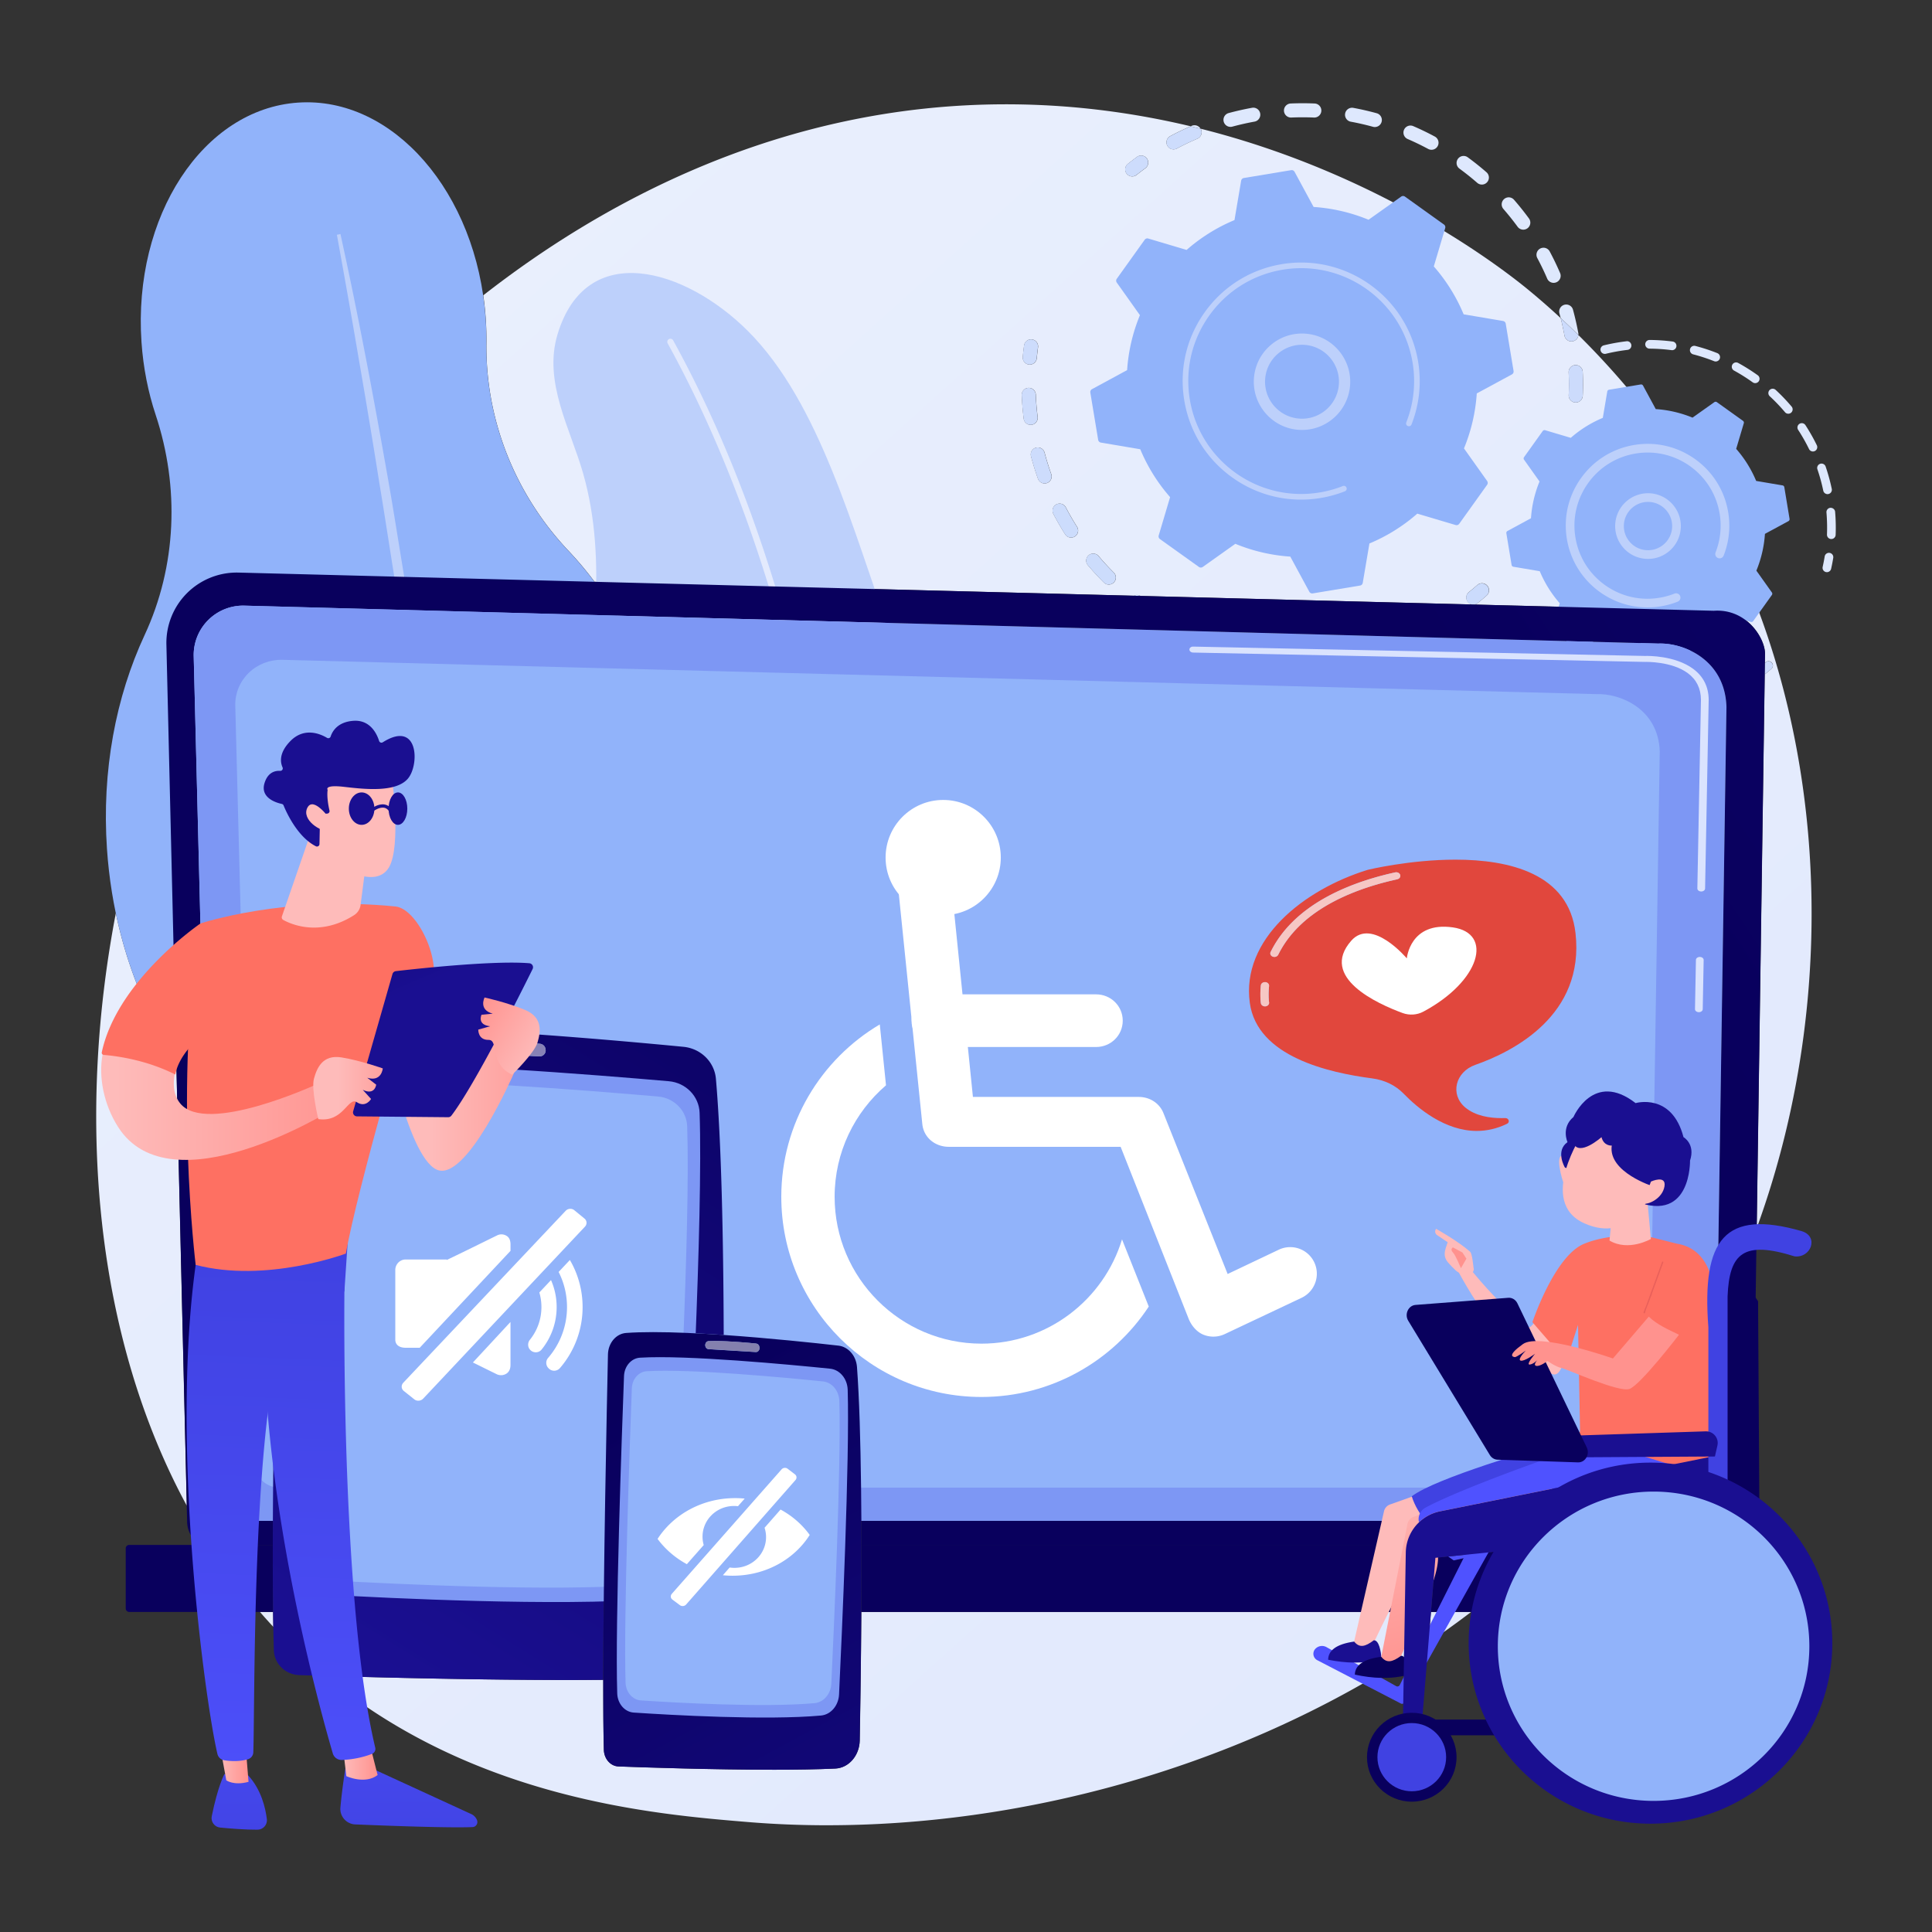 <svg viewBox="0 0 700 700" xmlns:xlink="http://www.w3.org/1999/xlink" xmlns="http://www.w3.org/2000/svg">
   <rect x="0" y="0" width="700" height="700" fill="#333333" stroke="none"/>
   <defs>
      <linearGradient id="prefix__c" x2="1" gradientTransform="rotate(-132.814 882.273 42.293) scale(1344.951)"
         gradientUnits="userSpaceOnUse">
         <stop stop-color="#dae3fe" offset="0" />
         <stop stop-color="#e9effd" offset="1" />
      </linearGradient>
      <linearGradient id="prefix__d" x2="1" gradientTransform="rotate(90.432 469.244 66.306) scale(1027.815)"
         gradientUnits="userSpaceOnUse">
         <stop stop-color="#dae3fe" offset="0" />
         <stop stop-color="#e9effd" offset="1" />
      </linearGradient>
      <linearGradient id="prefix__a" x2="1" gradientTransform="matrix(-20432 22054 22054 20432 33897 1097.4)"
         gradientUnits="userSpaceOnUse">
         <stop stop-color="#c4d5fd" offset="0" />
         <stop stop-color="#ceddfc" offset="1" />
      </linearGradient>
      <linearGradient id="prefix__m" x2="1" gradientTransform="rotate(-33.502 573.107 -706.49) scale(1245.599)"
         gradientUnits="userSpaceOnUse">
         <stop stop-color="#09005d" offset="0" />
         <stop stop-color="#1a0f91" offset="1" />
      </linearGradient>
      <linearGradient id="prefix__n" x2="1" gradientTransform="translate(1205.385 .085) scale(5.876)"
         gradientUnits="userSpaceOnUse">
         <stop stop-color="#dae3fe" offset="0" />
         <stop stop-color="#e9effd" offset="1" />
      </linearGradient>
      <linearGradient id="prefix__o" x2="1" gradientTransform="translate(865.363 -148.314) scale(352.62)"
         gradientUnits="userSpaceOnUse">
         <stop stop-color="#dae3fe" offset="0" />
         <stop stop-color="#e9effd" offset="1" />
      </linearGradient>
      <linearGradient id="prefix__p" x2="1" gradientTransform="rotate(-103.325 467.538 -42.263) scale(708.242)"
         gradientUnits="userSpaceOnUse">
         <stop stop-color="#09005d" offset="0" />
         <stop stop-color="#1a0f91" offset="1" />
      </linearGradient>
      <linearGradient id="prefix__q" x2="1" gradientTransform="rotate(122.006 58.312 240.962) scale(323.724)"
         gradientUnits="userSpaceOnUse">
         <stop stop-color="#09005d" offset="0" />
         <stop stop-color="#1a0f91" offset="1" />
      </linearGradient>
      <linearGradient id="prefix__r" x2="1" gradientTransform="rotate(122.006 54.59 242.464) scale(319.788)"
         gradientUnits="userSpaceOnUse">
         <stop stop-color="#8480ae" offset="0" />
         <stop stop-color="#8d87c8" offset="1" />
      </linearGradient>
      <linearGradient id="prefix__s" x2="1" gradientTransform="rotate(61.406 -299.035 456.18) scale(311.301)"
         gradientUnits="userSpaceOnUse">
         <stop stop-color="#09005d" offset="0" />
         <stop stop-color="#1a0f91" offset="1" />
      </linearGradient>
      <linearGradient id="prefix__t" x2="1" gradientTransform="rotate(61.406 -311.752 451.98) scale(300.919)"
         gradientUnits="userSpaceOnUse">
         <stop stop-color="#8480ae" offset="0" />
         <stop stop-color="#8d87c8" offset="1" />
      </linearGradient>
      <linearGradient id="prefix__u" x2="1"
         gradientTransform="scale(100.816 -100.816) rotate(-50.373 2.548 -11.101)" gradientUnits="userSpaceOnUse">
         <stop stop-color="#febbba" offset="0" />
         <stop stop-color="#ff928e" offset="1" />
      </linearGradient>
      <linearGradient id="prefix__v" x2="1" gradientTransform="scale(95.467 -95.467) rotate(-50.372 2.025 -11.25)"
         gradientUnits="userSpaceOnUse">
         <stop stop-color="#febbba" offset="0" />
         <stop stop-color="#ff928e" offset="1" />
      </linearGradient>
      <linearGradient id="prefix__w" x2="1" gradientTransform="translate(901.29 258.3) scale(8.826)"
         gradientUnits="userSpaceOnUse">
         <stop stop-color="#ff928e" offset="0" />
         <stop stop-color="#fe7062" offset="1" />
      </linearGradient>
      <linearGradient id="prefix__x" x2="1"
         gradientTransform="scale(165.285 -165.285) rotate(-63.435 14.708 13.477)" gradientUnits="userSpaceOnUse">
         <stop stop-color="#ff928e" offset="0" />
         <stop stop-color="#fe7062" offset="1" />
      </linearGradient>
      <linearGradient id="prefix__y" x2="1"
         gradientTransform="scale(160.801 -160.801) rotate(-63.435 21.816 24.816)" gradientUnits="userSpaceOnUse">
         <stop stop-color="#e1473d" offset="0" />
         <stop stop-color="#e9605a" offset="1" />
      </linearGradient>
      <linearGradient id="prefix__z" x2="1" gradientTransform="scale(97.225 -97.225) rotate(62.966 6.896 7.546)"
         gradientUnits="userSpaceOnUse">
         <stop stop-color="#febbba" offset="0" />
         <stop stop-color="#ff928e" offset="1" />
      </linearGradient>
      <linearGradient id="prefix__A" x2="1" gradientTransform="scale(-95.501 95.501) rotate(-75.067 -4.398 8.981)"
         gradientUnits="userSpaceOnUse">
         <stop stop-color="#febbba" offset="0" />
         <stop stop-color="#ff928e" offset="1" />
      </linearGradient>
      <linearGradient id="prefix__B" x2="1" gradientTransform="scale(376.448 -376.448) rotate(-72.75 2.257 -.966)"
         gradientUnits="userSpaceOnUse">
         <stop stop-color="#09005d" offset="0" />
         <stop stop-color="#1a0f91" offset="1" />
      </linearGradient>
      <linearGradient id="prefix__C" x2="1" gradientTransform="scale(81.487 -81.487) rotate(62.967 8.54 10.067)"
         gradientUnits="userSpaceOnUse">
         <stop stop-color="#febbba" offset="0" />
         <stop stop-color="#ff928e" offset="1" />
      </linearGradient>
      <linearGradient id="prefix__D" x2="1" gradientTransform="scale(373.11 -373.11) rotate(-66.962 2.182 -1.102)"
         gradientUnits="userSpaceOnUse">
         <stop stop-color="#09005d" offset="0" />
         <stop stop-color="#1a0f91" offset="1" />
      </linearGradient>
      <linearGradient id="prefix__E" x2="1" gradientTransform="scale(80.113 -80.113) rotate(62.966 8.986 10.42)"
         gradientUnits="userSpaceOnUse">
         <stop stop-color="#febbba" offset="0" />
         <stop stop-color="#ff928e" offset="1" />
      </linearGradient>
      <linearGradient id="prefix__F" x2="1" gradientTransform="rotate(-60.502 884.78 -447.962) scale(351.146)"
         gradientUnits="userSpaceOnUse">
         <stop stop-color="#4f52ff" offset="0" />
         <stop stop-color="#4042e2" offset="1" />
      </linearGradient>
      <linearGradient id="prefix__G" x2="1" gradientTransform="scale(41.965 -41.965) rotate(-48.542 .887 -28.239)"
         gradientUnits="userSpaceOnUse">
         <stop stop-color="#febbba" offset="0" />
         <stop stop-color="#ff928e" offset="1" />
      </linearGradient>
      <linearGradient id="prefix__H" x2="1" gradientTransform="rotate(76.293 106.481 721.247) scale(46.598)"
         gradientUnits="userSpaceOnUse">
         <stop stop-color="#09005d" offset="0" />
         <stop stop-color="#1a0f91" offset="1" />
      </linearGradient>
      <linearGradient id="prefix__I" x2="1" gradientTransform="scale(201.013 -201.013) rotate(-84.391 2.33 -2.796)"
         gradientUnits="userSpaceOnUse">
         <stop stop-color="#4f52ff" offset="0" />
         <stop stop-color="#4042e2" offset="1" />
      </linearGradient>
      <linearGradient id="prefix__J" x2="1" gradientTransform="rotate(-66.37 951.63 -676.657) scale(215.496)"
         gradientUnits="userSpaceOnUse">
         <stop stop-color="#09005d" offset="0" />
         <stop stop-color="#1a0f91" offset="1" />
      </linearGradient>
      <linearGradient id="prefix__K" x2="1" gradientTransform="scale(79.531 -79.531) rotate(-72.474 2.725 -10.638)"
         gradientUnits="userSpaceOnUse">
         <stop stop-color="#febbba" offset="0" />
         <stop stop-color="#ff928e" offset="1" />
      </linearGradient>
      <linearGradient id="prefix__L" x2="1" gradientTransform="rotate(-55.162 889.934 -563.952) scale(85.531)"
         gradientUnits="userSpaceOnUse">
         <stop stop-color="#09005d" offset="0" />
         <stop stop-color="#1a0f91" offset="1" />
      </linearGradient>
      <linearGradient id="prefix__M" x2="1" gradientTransform="rotate(44.427 112.05 1511.99) scale(262.888)"
         gradientUnits="userSpaceOnUse">
         <stop stop-color="#4f52ff" offset="0" />
         <stop stop-color="#4042e2" offset="1" />
      </linearGradient>
      <linearGradient id="prefix__N" x2="1" gradientTransform="rotate(128.529 626.697 382.098) scale(92.928)"
         gradientUnits="userSpaceOnUse">
         <stop stop-color="#09005d" offset="0" />
         <stop stop-color="#1a0f91" offset="1" />
      </linearGradient>
      <linearGradient id="prefix__O" x2="1" gradientTransform="scale(76.555 -76.555) rotate(-67.186 1.051 -12.083)"
         gradientUnits="userSpaceOnUse">
         <stop stop-color="#09005d" offset="0" />
         <stop stop-color="#1a0f91" offset="1" />
      </linearGradient>
      <linearGradient id="prefix__P" x2="1" gradientTransform="rotate(-86.424 778.003 -137.064) scale(111.304)"
         gradientUnits="userSpaceOnUse">
         <stop stop-color="#09005d" offset="0" />
         <stop stop-color="#1a0f91" offset="1" />
      </linearGradient>
      <linearGradient id="prefix__Q" x2="1" gradientTransform="rotate(118.655 289.566 522.363) scale(80.29)"
         gradientUnits="userSpaceOnUse">
         <stop stop-color="#4f52ff" offset="0" />
         <stop stop-color="#4042e2" offset="1" />
      </linearGradient>
      <linearGradient id="prefix__R" x2="1" gradientTransform="rotate(108.798 670.758 505.683) scale(456.564)"
         gradientUnits="userSpaceOnUse">
         <stop stop-color="#4f52ff" offset="0" />
         <stop stop-color="#4042e2" offset="1" />
      </linearGradient>
      <linearGradient id="prefix__S" x2="1" gradientTransform="rotate(142.374 894.365 226.942) scale(345.152)"
         gradientUnits="userSpaceOnUse">
         <stop stop-color="#09005d" offset="0" />
         <stop stop-color="#1a0f91" offset="1" />
      </linearGradient>
      <linearGradient id="prefix__T" x2="1" gradientTransform="rotate(-139.284 776.857 3.107) scale(310.117)"
         gradientUnits="userSpaceOnUse">
         <stop stop-color="#09005d" offset="0" />
         <stop stop-color="#1a0f91" offset="1" />
      </linearGradient>
      <linearGradient id="prefix__U" x2="1" gradientTransform="rotate(-63.118 795.777 -583.414) scale(248.612)"
         gradientUnits="userSpaceOnUse">
         <stop stop-color="#09005d" offset="0" />
         <stop stop-color="#1a0f91" offset="1" />
      </linearGradient>
      <linearGradient id="prefix__V" x2="1" gradientTransform="scale(-488.272 488.272) rotate(-11.71 1.473 12.617)"
         gradientUnits="userSpaceOnUse">
         <stop stop-color="#febbba" offset="0" />
         <stop stop-color="#ff928e" offset="1" />
      </linearGradient>
      <linearGradient id="prefix__W" x2="1" gradientTransform="rotate(-47.396 758.957 -547.557) scale(519.133)"
         gradientUnits="userSpaceOnUse">
         <stop stop-color="#e1473d" offset="0" />
         <stop stop-color="#e9605a" offset="1" />
      </linearGradient>
      <linearGradient id="prefix__b" x2="1" gradientTransform="matrix(8989.8 9774.9 9774.9 -8989.8 18266 9857.6)"
         gradientUnits="userSpaceOnUse">
         <stop stop-color="#f6c7c4" offset="0" />
         <stop stop-color="#f8cfcd" offset="1" />
      </linearGradient>
      <linearGradient id="prefix__Z" x2="1" gradientTransform="matrix(50.808 0 0 -50.808 156.17 367.39)"
         gradientUnits="userSpaceOnUse">
         <stop stop-color="#febbba" offset="0" />
         <stop stop-color="#ff928e" offset="1" />
      </linearGradient>
      <linearGradient id="prefix__aa" x2="1" gradientTransform="rotate(89.479 -212.32 357.731) scale(110.411)"
         gradientUnits="userSpaceOnUse">
         <stop stop-color="#4f52ff" offset="0" />
         <stop stop-color="#4042e2" offset="1" />
      </linearGradient>
      <linearGradient id="prefix__ab" x2="1" gradientTransform="translate(124.314 638.47) scale(12.503)"
         gradientUnits="userSpaceOnUse">
         <stop stop-color="#febbba" offset="0" />
         <stop stop-color="#ff928e" offset="1" />
      </linearGradient>
      <linearGradient id="prefix__ac" x2="1" gradientTransform="rotate(-87.866 411.135 285.831) scale(229.122)"
         gradientUnits="userSpaceOnUse">
         <stop stop-color="#4f52ff" offset="0" />
         <stop stop-color="#4042e2" offset="1" />
      </linearGradient>
      <linearGradient id="prefix__ad" x2="1" gradientTransform="rotate(89.479 -243.346 327.037) scale(110.411)"
         gradientUnits="userSpaceOnUse">
         <stop stop-color="#4f52ff" offset="0" />
         <stop stop-color="#4042e2" offset="1" />
      </linearGradient>
      <linearGradient id="prefix__ae" x2="1" gradientTransform="translate(79.255 637.83) scale(10.795)"
         gradientUnits="userSpaceOnUse">
         <stop stop-color="#febbba" offset="0" />
         <stop stop-color="#ff928e" offset="1" />
      </linearGradient>
      <linearGradient id="prefix__af" x2="1" gradientTransform="rotate(-87.866 400.18 296.398) scale(229.122)"
         gradientUnits="userSpaceOnUse">
         <stop stop-color="#4f52ff" offset="0" />
         <stop stop-color="#4042e2" offset="1" />
      </linearGradient>
      <linearGradient id="prefix__ag" x2="1"
         gradientTransform="scale(105.7 -105.7) rotate(-63.435 16.19 26.404)" gradientUnits="userSpaceOnUse">
         <stop stop-color="#ff928e" offset="0" />
         <stop stop-color="#fe7062" offset="1" />
      </linearGradient>
      <linearGradient id="prefix__ah" x2="1" gradientTransform="translate(42.136 381.62) scale(87.439)"
         gradientUnits="userSpaceOnUse">
         <stop stop-color="#febbba" offset="0" />
         <stop stop-color="#ff928e" offset="1" />
      </linearGradient>
      <linearGradient id="prefix__ai" x2="1" gradientTransform="scale(77.781 -77.781) rotate(-66.914 -1.49 -3.354)"
         gradientUnits="userSpaceOnUse">
         <stop stop-color="#09005d" offset="0" />
         <stop stop-color="#1a0f91" offset="1" />
      </linearGradient>
      <linearGradient id="prefix__aj" x2="1" gradientTransform="translate(122.592 375.43) scale(26.459)"
         gradientUnits="userSpaceOnUse">
         <stop stop-color="#febbba" offset="0" />
         <stop stop-color="#ff928e" offset="1" />
      </linearGradient>
      <linearGradient id="prefix__ak" x2="1" gradientTransform="scale(-27.944 27.944) rotate(-32.087 17.101 19.84)"
         gradientUnits="userSpaceOnUse">
         <stop stop-color="#febbba" offset="0" />
         <stop stop-color="#ff928e" offset="1" />
      </linearGradient>
      <linearGradient id="prefix__al" x2="1" gradientTransform="translate(148.01 196.387) scale(40.69)"
         gradientUnits="userSpaceOnUse">
         <stop stop-color="#febbba" offset="0" />
         <stop stop-color="#ff928e" offset="1" />
      </linearGradient>
      <linearGradient id="prefix__am" x2="1" gradientTransform="rotate(-128.49 141.101 27.811) scale(54.795)"
         gradientUnits="userSpaceOnUse">
         <stop stop-color="#febbba" offset="0" />
         <stop stop-color="#ff928e" offset="1" />
      </linearGradient>
      <linearGradient id="prefix__an" x2="1" gradientTransform="rotate(58.432 41.115 175.43) scale(80.054)"
         gradientUnits="userSpaceOnUse">
         <stop stop-color="#09005d" offset="0" />
         <stop stop-color="#1a0f91" offset="1" />
      </linearGradient>
      <linearGradient id="prefix__ao" x2="1" gradientTransform="rotate(-128.492 135.266 42.61) scale(48.184)"
         gradientUnits="userSpaceOnUse">
         <stop stop-color="#febbba" offset="0" />
         <stop stop-color="#ff928e" offset="1" />
      </linearGradient>
      <linearGradient id="prefix__ap" x2="1"
         gradientTransform="scale(103.995 -103.995) rotate(-63.435 15.78 26.543)" gradientUnits="userSpaceOnUse">
         <stop stop-color="#ff928e" offset="0" />
         <stop stop-color="#fe7062" offset="1" />
      </linearGradient>
      <linearGradient id="prefix__aq" x2="1" gradientTransform="rotate(142.579 76.22 108.313) scale(7.283)"
         gradientUnits="userSpaceOnUse">
         <stop stop-color="#09005d" offset="0" />
         <stop stop-color="#1a0f91" offset="1" />
      </linearGradient>
      <linearGradient id="prefix__ar" x2="1" gradientTransform="rotate(142.58 94.835 97.171) scale(95.849)"
         gradientUnits="userSpaceOnUse">
         <stop stop-color="#09005d" offset="0" />
         <stop stop-color="#1a0f91" offset="1" />
      </linearGradient>
      <linearGradient id="prefix__as" x2="1" gradientTransform="rotate(142.579 100.504 101.099) scale(83.615)"
         gradientUnits="userSpaceOnUse">
         <stop stop-color="#09005d" offset="0" />
         <stop stop-color="#1a0f91" offset="1" />
      </linearGradient>
      <linearGradient id="prefix__e" x2="1" gradientTransform="rotate(-132.814 790.267 86.261) scale(1179.582)"
         gradientUnits="userSpaceOnUse" xlink:href="#prefix__a" />
      <linearGradient id="prefix__f" x2="1" gradientTransform="rotate(-132.813 802.75 79.802) scale(1202.087)"
         gradientUnits="userSpaceOnUse" xlink:href="#prefix__a" />
      <linearGradient id="prefix__g" x2="1" gradientTransform="rotate(-132.814 873.792 46.478) scale(1330.251)"
         gradientUnits="userSpaceOnUse" xlink:href="#prefix__a" />
      <linearGradient id="prefix__h" x2="1" gradientTransform="rotate(-132.814 862.672 51.52) scale(1310.707)"
         gradientUnits="userSpaceOnUse" xlink:href="#prefix__a" />
      <linearGradient id="prefix__i" x2="1" gradientTransform="rotate(-132.814 794.675 83.768) scale(1187.874)"
         gradientUnits="userSpaceOnUse" xlink:href="#prefix__a" />
      <linearGradient id="prefix__j" x2="1" gradientTransform="rotate(-132.813 776.839 92.146) scale(1155.446)"
         gradientUnits="userSpaceOnUse" xlink:href="#prefix__a" />
      <linearGradient id="prefix__k" x2="1" gradientTransform="rotate(-132.814 755.146 102.582) scale(1116.745)"
         gradientUnits="userSpaceOnUse" xlink:href="#prefix__a" />
      <linearGradient id="prefix__l" x2="1" gradientTransform="rotate(-132.814 860.588 52.408) scale(1306.462)"
         gradientUnits="userSpaceOnUse" xlink:href="#prefix__a" />
      <linearGradient id="prefix__X" x2="1" gradientTransform="rotate(-47.396 766.991 -446.614) scale(467.144)"
         gradientUnits="userSpaceOnUse" xlink:href="#prefix__b" />
      <linearGradient id="prefix__Y" x2="1" gradientTransform="rotate(-47.396 772.88 -371.445) scale(428.425)"
         gradientUnits="userSpaceOnUse" xlink:href="#prefix__b" />
   </defs>
   <path
      d="M299.758 661.327c-9.766 0-19.388-.392-28.828-1.175-33.491-2.772-98.909-8.187-153.074-52.954 20.91.612 56.458 1.489 88.448 1.489 4.163 0 8.266-.016 12.27-.047-.016 10.163.046 18.969.223 25.36.092 3.272 2.402 5.898 5.286 6.006 10.298.381 34.557 1.189 56.027 1.189 8.253 0 16.095-.12 22.572-.43 4.86-.23 8.722-4.695 8.823-10.211.186-10.133.455-27.278.578-46.508h196.889l-.287 16.964c-63.929 40.66-139.832 60.313-208.931 60.313m217.795-66.148l.908-11.131h14.553a343.132 343.132 0 01-15.461 11.131M99.03 589.44a201.26 201.26 0 01-4.842-5.395h4.761c.023 1.863.05 3.67.081 5.395m-31.343-43.887C34.76 484.836 27.455 406.62 41.964 330.87c4.173 19.943 11.787 38.067 21.909 53.326l3.815 161.35m568.817-100.634l2.904-200.588a66.495 66.495 0 002.41-2.005 1.571 1.571 0 00.148-2.219 1.574 1.574 0 00-1.185-.537 1.57 1.57 0 00-1.034.385l-.281.242.049-3.315c0-5.36-6.084-15.636-17.277-15.636a17.4 17.4 0 00-1.266.045l-87.074-2.254c.03 0 .067-.005.098-.005a2.538 2.538 0 001.431-.555 98.644 98.644 0 003.204-2.68 2.544 2.544 0 00.241-3.592 2.534 2.534 0 00-1.919-.873 2.537 2.537 0 00-1.673.627 85.52 85.52 0 01-3.042 2.545 2.545 2.545 0 00-.39 3.58 2.52 2.52 0 001.79.943l-120.434-3.114a2.534 2.534 0 00-1.244-.326c-.393 0-.778.09-1.132.264l-195.408-5.055a126.608 126.608 0 00-9.417-11.202c-19.25-20.337-30.12-47.305-29.765-75.277a109.824 109.824 0 00-.25-8.93 110.239 110.239 0 00-.892-8.374c42.53-33.249 107.416-69.216 189.404-69.216.945 0 1.887.005 2.835.014 22.98.232 44.454 3.27 64.062 7.945a101.524 101.524 0 00-7.404 3.57 2.543 2.543 0 00-1.047 3.444 2.54 2.54 0 002.246 1.347c.053 0 .107 0 .16-.005a2.505 2.505 0 001.039-.295 97.676 97.676 0 017.435-3.561 2.546 2.546 0 001.342-3.342 3.838 3.838 0 00-.13-.268c67.471 16.977 112.11 52.932 118.94 58.56a262.775 262.775 0 0111.48 10.052 96.301 96.301 0 011.387 6.357 2.555 2.555 0 002.505 2.09c.054 0 .107-.004.161-.01.098-.003.197-.017.3-.035a2.548 2.548 0 002.076-2.255 292.173 292.173 0 0140.567 50.15c49.644 77.634 56.538 184.307 24.055 273.366m-240.4-244.336a2.517 2.517 0 00-1.643.609 2.542 2.542 0 00-.3 3.587 103.75 103.75 0 005.79 6.282 2.537 2.537 0 001.798.742c.054 0 .107 0 .165-.005a2.551 2.551 0 001.638-.742 2.545 2.545 0 00-.005-3.602 97.591 97.591 0 01-5.498-5.968 2.553 2.553 0 00-1.946-.903m-12.191-18.11a2.55 2.55 0 00-2.255 3.727 102.307 102.307 0 004.277 7.4 2.54 2.54 0 002.152 1.18c.054 0 .107-.005.161-.009a2.503 2.503 0 001.203-.389 2.547 2.547 0 00.783-3.512 97.357 97.357 0 01-4.062-7.028 2.536 2.536 0 00-2.259-1.369m-7.898-20.355a2.55 2.55 0 00-2.46 3.203 101.615 101.615 0 002.536 8.152 2.547 2.547 0 002.4 1.69c.051 0 .105 0 .159-.004a2.582 2.582 0 00.697-.143 2.547 2.547 0 001.539-3.257 96.206 96.206 0 01-2.409-7.749 2.555 2.555 0 00-2.462-1.892m-3.263-21.576h-.11c-1.424.031-2.496 1.248-2.438 2.648.032.752.072 1.503.12 2.255a102.402 102.402 0 00.589 6.259 2.547 2.547 0 002.523 2.232c.054 0 .107-.004.161-.01.052 0 .106-.008.157-.013a2.545 2.545 0 002.211-2.84 98.322 98.322 0 01-.56-5.95 110.927 110.927 0 01-.112-2.143 2.543 2.543 0 00-2.541-2.438m198.15-8.268h-.117l-.049.005a2.544 2.544 0 00-2.38 2.653c.12 2.747.125 5.52.014 8.25a2.546 2.546 0 002.442 2.648c.031 0 .067.004.099.004.058 0 .111-.004.165-.009a2.543 2.543 0 002.38-2.433 100.356 100.356 0 00-.013-8.684 2.548 2.548 0 00-2.542-2.433m-197.325-9.306a2.538 2.538 0 00-2.516 2.197 100.82 100.82 0 00-.485 4.152 2.546 2.546 0 002.292 2.778c.08.009.161.009.24.009.056 0 .112 0 .166-.004a2.547 2.547 0 002.373-2.295 94.49 94.49 0 01.457-3.942 2.547 2.547 0 00-2.528-2.894m39.891-66.598c-.519 0-1.047.156-1.498.487a102.872 102.872 0 00-3.32 2.528 2.547 2.547 0 001.584 4.54c.054 0 .107 0 .16-.004a2.518 2.518 0 001.419-.546 102.945 102.945 0 013.158-2.402 2.552 2.552 0 00.56-3.561 2.556 2.556 0 00-2.063-1.042"
      fill="url(#prefix__c)" />
   <path
      d="M215.46 316.814c-7.996-28.894-1.349-63.959.26-95.717.85-16.794.199-33.274-4.432-49.537-4.602-16.163-14.483-33.06-9.309-50.34 10.421-34.802 46.427-23.846 69.004-1.29 26.198 26.172 38.072 72.65 51.065 107.982 7.834 21.295 18.37 42.839 23.793 64.849 8.985 36.46 3.696 63.154-11.926 82.627-14.985 18.677-40.43 25.226-62.59 16.147-20.017-8.201-42.974-28.116-55.868-74.72"
      fill="#bdd0fb" />
   <path
      d="M309.9 443.97h-.009a1.134 1.134 0 01-1.083-1.187c.023-.453 2.07-46.065-5.14-107.841-6.65-56.983-22.763-139.76-61.758-210.53a1.138 1.138 0 01.447-1.541c.55-.3 1.237-.103 1.54.446 39.178 71.105 55.353 154.211 62.03 211.404 7.228 61.955 5.17 107.715 5.147 108.17a1.132 1.132 0 01-1.173 1.078"
      fill="url(#prefix__d)" />
   <path
      d="M244.843 293.553c-2.588-37.88-17.333-71.193-38.867-93.94-19.25-20.34-30.12-47.31-29.765-75.28.038-2.943-.043-5.92-.25-8.926-3.112-45.562-33.55-80.585-67.985-78.232-34.434 2.353-59.823 41.19-56.712 86.753.637 9.316 2.417 18.188 5.14 26.39 8.693 26.179 7.632 54.747-4.005 79.772-10.4 22.362-15.577 49.142-13.636 77.545 2.894 42.358 20.987 79.004 46.775 101.56 9.754 8.53 17.926 18.785 23.974 30.235 10.05 19.027 27.782 31.172 47.116 29.852 20.855-1.427 37.735-18.125 44.193-40.867 3.656-12.867 9.798-24.852 17.688-35.667 18.622-25.535 28.954-60.898 26.334-99.196"
      fill="#91b3fa" />
   <path
      d="M123.35 84.795c6.557 29.804 12.15 59.792 17.43 89.84 1.324 7.512 2.526 15.046 3.753 22.571l1.838 11.292 1.744 11.309c1.133 7.542 2.371 15.071 3.419 22.626l3.145 22.664c1.904 15.138 3.937 30.26 5.558 45.436.823 7.584 1.792 15.15 2.46 22.752l2.108 22.792c2.503 30.414 4.243 60.905 4.439 91.425l-1.315.022-1.016-22.829-.242-5.705-.384-5.7-.786-11.398-.77-11.397c-.249-3.799-.639-7.589-.95-11.383-.676-7.587-1.292-15.176-2.017-22.758-3.097-30.31-6.595-60.57-10.717-90.76-2.177-15.08-4.224-30.176-6.506-45.24l-1.68-11.308-1.775-11.284c-1.179-7.53-2.357-15.055-3.612-22.571a2978.137 2978.137 0 00-7.483-45.097c-2.533-15.03-5.208-30.038-7.929-45.03l1.289-.264"
      fill="#bdd0fb" />
   <path
      d="M570.905 145.831h-.098a2.545 2.545 0 01-2.44-2.648 98.116 98.116 0 00-.017-8.252 2.543 2.543 0 012.382-2.652l.047-.004c.04 0 .079-.004.118-.004a2.55 2.55 0 012.542 2.437c.126 2.888.13 5.81.012 8.683a2.544 2.544 0 01-2.377 2.436c-.055.004-.11.004-.17.004"
      fill="url(#prefix__e)" />
   <path
      d="M571.88 121.384a270.813 270.813 0 00-6.425-6.147 79.502 79.502 0 00-.443-1.684 2.55 2.55 0 011.788-3.127 2.565 2.565 0 01.669-.088c1.124 0 2.147.741 2.457 1.877a104.994 104.994 0 011.926 8.46c.044.242.052.48.028.71"
      fill="#dee8fd" />
   <path
      d="M569.34 123.697a2.552 2.552 0 01-2.503-2.087 96.291 96.291 0 00-1.383-6.358 281.066 281.066 0 016.426 6.15 2.553 2.553 0 01-2.076 2.255 4.14 4.14 0 01-.3.036 2.23 2.23 0 01-.164.004"
      fill="url(#prefix__f)" />
   <path
      d="M562.915 102.482c-.991 0-1.93-.58-2.341-1.545a96.214 96.214 0 00-3.578-7.429 2.556 2.556 0 011.04-3.448 2.564 2.564 0 011.2-.302c.912 0 1.79.488 2.25 1.346a100.759 100.759 0 013.767 7.823 2.552 2.552 0 01-1.337 3.347 2.59 2.59 0 01-.841.2 2.062 2.062 0 01-.16.008m-10.992-19.271a2.544 2.544 0 01-2.059-1.045 97.703 97.703 0 00-5.149-6.446 2.54 2.54 0 01.248-3.59 2.531 2.531 0 011.67-.63 2.54 2.54 0 011.92.873 103.71 103.71 0 015.424 6.787 2.55 2.55 0 01-.553 3.56 2.57 2.57 0 01-1.342.486c-.053 0-.106.005-.16.005m-15.016-16.337a2.558 2.558 0 01-1.67-.624 97.703 97.703 0 00-6.446-5.149 2.542 2.542 0 01-.553-3.555 2.532 2.532 0 012.059-1.045c.522 0 1.049.16 1.5.492a102.634 102.634 0 016.783 5.414 2.54 2.54 0 01.248 3.59 2.535 2.535 0 01-1.758.873c-.053.004-.106.004-.163.004m-18.244-12.608c-.412 0-.824-.098-1.205-.302a96.254 96.254 0 00-7.424-3.59 2.546 2.546 0 01-1.328-3.347 2.546 2.546 0 012.337-1.54c.337 0 .682.07 1.01.212a99.938 99.938 0 017.814 3.78 2.543 2.543 0 011.04 3.445 2.543 2.543 0 01-2.085 1.337c-.053.005-.106.005-.16.005m-83.656-7.61a366.26 366.26 0 00-3.644-.89l.43-.187a2.592 2.592 0 011-.203 2.559 2.559 0 012.214 1.28"
      fill="#dee8fd" />
   <path
      d="M425.18 54.135a2.547 2.547 0 01-1.198-4.797 101.773 101.773 0 017.402-3.566 366.27 366.27 0 013.642.89c.044.088.093.176.133.27a2.548 2.548 0 01-1.345 3.34 95.57 95.57 0 00-7.438 3.562 2.523 2.523 0 01-1.036.296c-.053 0-.106.005-.16.005"
      fill="url(#prefix__g)" />
   <path
      d="M498.127 46.031c-.224 0-.457-.031-.68-.094a96.638 96.638 0 00-8.035-1.844 2.545 2.545 0 11.927-5.009 101.479 101.479 0 018.46 1.943 2.545 2.545 0 01-.515 4.995c-.054.005-.108.01-.157.01m-52.304-.063a2.547 2.547 0 01-.662-5.004 102.9 102.9 0 018.469-1.908 2.343 2.343 0 01.465-.044c1.205 0 2.274.868 2.494 2.095a2.546 2.546 0 01-2.05 2.958 98.18 98.18 0 00-8.049 1.818 2.529 2.529 0 01-.505.08c-.054.005-.108.005-.162.005m30.39-3.38h-.108a91.32 91.32 0 00-4.153-.09c-1.366 0-2.735.027-4.092.086-.036 0-.071.004-.107.004a2.55 2.55 0 01-2.547-2.44 2.552 2.552 0 012.386-2.65h.054a99.225 99.225 0 014.324-.094c1.454 0 2.909.032 4.355.095a2.547 2.547 0 01.054 5.085c-.054.004-.108.004-.166.004"
      fill="#dee8fd" />
   <path
      d="M410.212 63.915a2.54 2.54 0 01-1.997-.963 2.545 2.545 0 01.41-3.58 94.9 94.9 0 013.322-2.524 2.53 2.53 0 011.5-.492 2.545 2.545 0 011.5 4.604 107.562 107.562 0 00-3.157 2.401 2.562 2.562 0 01-1.417.55c-.057.004-.11.004-.161.004"
      fill="url(#prefix__h)" />
   <path
      d="M373.074 132.1a2.548 2.548 0 01-2.533-2.79 105.863 105.863 0 01.487-4.148 2.54 2.54 0 012.517-2.201 2.552 2.552 0 012.529 2.892 89.277 89.277 0 00-.459 3.943 2.547 2.547 0 01-2.375 2.296c-.051.004-.11.008-.166.008"
      fill="url(#prefix__i)" />
   <path
      d="M413.172 215.914l-2.375-.065a2.556 2.556 0 011.13-.265c.426 0 .857.108 1.245.33m-11.453-4.12a2.544 2.544 0 01-1.799-.741 105.087 105.087 0 01-5.788-6.28 2.55 2.55 0 01.296-3.59 2.553 2.553 0 011.645-.603 2.55 2.55 0 011.945.9 97.206 97.206 0 005.5 5.968c.995.991.999 2.605.008 3.601a2.546 2.546 0 01-1.641.742c-.058.004-.112.004-.166.004m-13.663-17.018a2.55 2.55 0 01-2.152-1.184 102.481 102.481 0 01-4.273-7.398 2.545 2.545 0 011.08-3.436 2.486 2.486 0 011.172-.292c.922 0 1.806.5 2.26 1.368a96.902 96.902 0 004.062 7.03 2.544 2.544 0 01-.784 3.512 2.546 2.546 0 01-1.203.392 2.18 2.18 0 01-.162.008m-9.596-19.616a2.549 2.549 0 01-2.398-1.691 101.504 101.504 0 01-2.537-8.156 2.547 2.547 0 011.807-3.113 2.563 2.563 0 01.653-.084c1.126 0 2.16.753 2.463 1.89a96.156 96.156 0 002.41 7.748 2.547 2.547 0 01-1.541 3.256c-.23.08-.465.127-.696.146-.053 0-.107.004-.161.004m-5.054-21.23a2.542 2.542 0 01-2.521-2.233 103.717 103.717 0 01-.592-6.253 150.513 150.513 0 01-.12-2.256c-.057-1.406 1.015-2.617 2.441-2.648.039-.004.073-.004.108-.004a2.544 2.544 0 012.54 2.44c.035.712.07 1.427.116 2.145a96.529 96.529 0 00.557 5.946 2.547 2.547 0 01-2.21 2.844c-.05.004-.104.011-.158.011a2.18 2.18 0 01-.161.008"
      fill="url(#prefix__j)" />
   <path
      d="M533.851 219.077l-.26-.007a2.545 2.545 0 01-1.4-4.524 97.666 97.666 0 003.042-2.545 2.54 2.54 0 011.672-.628c.713 0 1.419.297 1.92.873a2.543 2.543 0 01-.245 3.592 93.81 93.81 0 01-3.202 2.678 2.536 2.536 0 01-1.43.557c-.033 0-.067.004-.096.004"
      fill="url(#prefix__k)" />
   <path
      d="M538.813 175.654a1.197 1.197 0 000-1.385l-8.387-11.806a63.107 63.107 0 004.635-19.913l12.728-6.894c.446-.238.688-.74.606-1.238l-2.84-17.142a1.2 1.2 0 00-.977-.979l-14.273-2.414a63.064 63.064 0 00-10.811-17.351l4.129-13.88a1.181 1.181 0 00-.45-1.307l-14.127-10.11a1.183 1.183 0 00-1.38-.004l-11.81 8.388a63.198 63.198 0 00-19.913-4.636l-6.89-12.723a1.189 1.189 0 00-1.242-.61l-17.138 2.843a1.196 1.196 0 00-.982.974l-2.415 14.273a62.972 62.972 0 00-17.346 10.815l-13.884-4.129a1.186 1.186 0 00-1.306.446l-10.11 14.13c-.295.412-.299.97-.004 1.38l8.391 11.811a63.087 63.087 0 00-4.639 19.908l-12.724 6.894a1.195 1.195 0 00-.61 1.242l2.843 17.14a1.196 1.196 0 00.974.977l14.278 2.42a62.981 62.981 0 0010.81 17.345l-4.128 13.884a1.19 1.19 0 00.445 1.307l14.13 10.11a1.19 1.19 0 001.381 0l11.811-8.388a63.08 63.08 0 0019.908 4.636l6.894 12.728c.242.445.74.692 1.242.606l17.139-2.844a1.18 1.18 0 00.978-.974l2.42-14.273a63.123 63.123 0 0017.345-10.81l13.884 4.128a1.197 1.197 0 001.307-.45l10.11-14.126"
      fill="#91b3fa" />
   <path
      d="M463.092 128.092a13.295 13.295 0 00-4.692 9.11c-.615 7.357 4.879 13.842 12.236 14.453 7.357.614 13.842-4.875 14.453-12.236.61-7.357-4.879-13.842-12.236-14.453a13.326 13.326 0 00-9.76 3.126zm7.203 27.624c-9.595-.797-16.754-9.253-15.956-18.851a17.37 17.37 0 016.12-11.883 17.343 17.343 0 0112.731-4.073c9.598.797 16.753 9.253 15.96 18.851-.73 8.73-7.794 15.44-16.29 15.98-.84.055-1.697.047-2.565-.024"
      fill="#bdd0fb" />
   <path
      d="M474.092 180.937a45.137 45.137 0 004.386-.501c.46-.08.916-.162 1.376-.253a43.253 43.253 0 006.619-1.872c.029-.013.058-.021.087-.034.083-.033.165-.062.244-.095l.485-.186a1.011 1.011 0 00.642-1.011 1.016 1.016 0 00-.07-.31 1.016 1.016 0 00-1.322-.572 41.042 41.042 0 01-8.396 2.32c-14.299 2.377-28.126-3.012-37.154-13.073a40.625 40.625 0 01-9.888-20.587 41.154 41.154 0 01-.48-4.184c-.593-9.365 2.03-18.573 7.563-26.31 6.359-8.885 15.798-14.763 26.577-16.552 22.259-3.691 43.355 11.411 47.046 33.662a40.912 40.912 0 01.472 4.13 40.852 40.852 0 01-2.755 17.537 1.02 1.02 0 00-.07.44c.025.38.26.733.642.882a1.014 1.014 0 001.321-.576 42.807 42.807 0 002.891-18.412 41.475 41.475 0 00-.492-4.337c-3.873-23.357-26.039-39.21-49.387-35.336-11.317 1.876-21.225 8.048-27.902 17.376-5.807 8.119-8.562 17.787-7.94 27.62a42.779 42.779 0 00.5 4.39c1.877 11.316 8.049 21.224 17.377 27.897 8.123 5.815 17.795 8.57 27.627 7.944"
      fill="#bdd0fb" />
   <path
      d="M661.915 207.303a1.53 1.53 0 01-.345-.036 1.569 1.569 0 01-1.183-1.877 67.348 67.348 0 00.73-3.769 1.575 1.575 0 011.806-1.3c.856.144 1.438.95 1.295 1.806a65.423 65.423 0 01-.766 3.953 1.57 1.57 0 01-1.434 1.223h-.103m1.6-12.003h-.054a1.57 1.57 0 01-1.512-1.633 66.15 66.15 0 00-.188-7.99 1.572 1.572 0 011.435-1.695h.072c.794 0 1.557.597 1.628 1.436a68.52 68.52 0 01.193 8.37 1.566 1.566 0 01-1.467 1.507c-.036.005-.072.005-.107.005m-1.373-16.27a1.58 1.58 0 01-1.539-1.251 64.918 64.918 0 00-2.108-7.702 1.572 1.572 0 112.974-1.018 69.288 69.288 0 012.216 8.074 1.573 1.573 0 01-1.444 1.893c-.032.004-.068.004-.099.004m-5.284-15.449a1.575 1.575 0 01-1.413-.883 64.637 64.637 0 00-3.943-6.949 1.571 1.571 0 01.457-2.176 1.567 1.567 0 01.862-.255 1.58 1.58 0 011.319.713 68.164 68.164 0 014.13 7.285c.382.78.06 1.722-.721 2.104a1.572 1.572 0 01-.592.157c-.032 0-.068.005-.1.005m-8.921-13.682c-.449 0-.893-.188-1.202-.56a65.076 65.076 0 00-5.518-5.77 1.572 1.572 0 011.068-2.727 1.58 1.58 0 011.067.418 68.332 68.332 0 015.787 6.05c.56.665.475 1.656-.188 2.217a1.59 1.59 0 01-.916.368c-.031.004-.067.004-.098.004m-11.99-11.085c-.32 0-.638-.098-.916-.296a65.7 65.7 0 00-6.755-4.257 1.572 1.572 0 01-.624-2.135 1.566 1.566 0 011.377-.82c.256 0 .516.062.754.197a68.228 68.228 0 017.083 4.459c.704.506.866 1.489.359 2.198a1.585 1.585 0 01-1.18.65c-.031 0-.067.005-.099.005m-14.314-7.841a1.543 1.543 0 01-.578-.112 64.545 64.545 0 00-7.586-2.476 1.572 1.572 0 01-1.126-1.916 1.573 1.573 0 011.52-1.18 1.699 1.699 0 01.396.05 67.777 67.777 0 017.953 2.601 1.574 1.574 0 01.884 2.042 1.572 1.572 0 01-1.364.986c-.031.005-.067.005-.099.005m-40.175-2.75a1.579 1.579 0 01-1.53-1.202 1.575 1.575 0 011.158-1.897 68.12 68.12 0 018.245-1.48c.072-.014.143-.018.21-.018.772 0 1.44.605 1.53 1.4a1.57 1.57 0 01-1.381 1.74c-.341.04-.682.085-1.032.13a66.378 66.378 0 00-6.827 1.283 1.44 1.44 0 01-.274.04c-.036 0-.067.005-.099.005m24.38-1.35c-.067 0-.134-.004-.206-.014a64.573 64.573 0 00-7.967-.538 1.575 1.575 0 01-1.56-1.584 1.582 1.582 0 011.583-1.565 68.203 68.203 0 018.352.57 1.572 1.572 0 011.355 1.763 1.577 1.577 0 01-1.458 1.368h-.099"
      fill="#dee8fd" />
   <path
      d="M639.377 244.356l.06-4.133.283-.243a1.57 1.57 0 011.03-.382 1.584 1.584 0 011.186.534 1.574 1.574 0 01-.148 2.22 64.825 64.825 0 01-2.411 2.004"
      fill="url(#prefix__l)" />
   <path
      d="M641.984 215.578a.797.797 0 000-.925l-5.615-7.899a42.195 42.195 0 003.103-13.325l8.517-4.611a.795.795 0 00.403-.833l-1.902-11.467a.781.781 0 00-.653-.653l-9.547-1.617a42.137 42.137 0 00-7.237-11.612l2.761-9.288a.797.797 0 00-.298-.877l-9.455-6.763a.797.797 0 00-.924 0l-7.899 5.61a42.342 42.342 0 00-13.325-3.098l-4.612-8.517a.798.798 0 00-.833-.408l-11.466 1.903a.796.796 0 00-.658.653l-1.617 9.55a42.337 42.337 0 00-11.607 7.233l-9.289-2.761a.798.798 0 00-.876.298l-6.764 9.46a.776.776 0 000 .92l5.611 7.903a42.284 42.284 0 00-3.099 13.32l-8.521 4.616a.792.792 0 00-.403.829l1.902 11.471a.791.791 0 00.653.653l9.551 1.617a42.204 42.204 0 007.233 11.608l-2.762 9.292a.793.793 0 00.298.872l9.455 6.764c.28.202.649.202.925.004l7.903-5.615a42.196 42.196 0 0013.321 3.103l4.616 8.517a.802.802 0 00.828.408l11.467-1.902a.801.801 0 00.657-.654l1.618-9.551a42.206 42.206 0 0011.607-7.232l9.288 2.757a.79.79 0 00.877-.298l6.768-9.455"
      fill="#91b3fa" />
   <path
      d="M588.38 189.878a8.675 8.675 0 002.043 6.378 8.664 8.664 0 005.952 3.067 8.717 8.717 0 006.382-2.04 8.723 8.723 0 003.067-5.955c.397-4.807-3.187-9.043-7.999-9.444a8.325 8.325 0 00-1.285-.013c-4.256.27-7.795 3.635-8.16 8.007zm7.738 12.582a11.845 11.845 0 01-8.098-4.17 11.815 11.815 0 01-2.773-8.673c.543-6.536 6.295-11.401 12.84-10.87 6.539.546 11.412 6.307 10.87 12.843a11.826 11.826 0 01-4.17 8.093 11.838 11.838 0 01-8.67 2.777"
      fill="#bdd0fb" />
   <path
      d="M598.791 220.018a28.781 28.781 0 002.993-.34 29.695 29.695 0 005.826-1.585c.081-.03.166-.064.251-.098a1.576 1.576 0 00.995-1.56 1.576 1.576 0 00-2.15-1.364 26.68 26.68 0 01-5.433 1.505h-.004c-.102.017-.204.03-.306.047-4.407.688-8.819.25-12.911-1.212a26.69 26.69 0 01-6.329-3.285l-.047-.034a3.221 3.221 0 01-.148-.106c-5.75-4.114-9.559-10.222-10.71-17.2a26.819 26.819 0 01-.315-2.707c-.383-6.065 1.317-12.024 4.9-17.035 4.114-5.75 10.226-9.554 17.2-10.715 6.974-1.151 13.991.476 19.743 4.586 5.75 4.119 9.558 10.226 10.714 17.208a25.65 25.65 0 01.306 2.67 26.295 26.295 0 01-1.785 11.351 1.583 1.583 0 00-.102.68 1.57 1.57 0 00.99 1.365 1.574 1.574 0 002.04-.889 29.55 29.55 0 001.998-12.703 29.715 29.715 0 00-.344-2.992c-1.297-7.808-5.551-14.642-11.986-19.245-6.439-4.603-14.276-6.435-22.087-5.134-7.803 1.296-14.642 5.55-19.245 11.99-4.008 5.6-5.907 12.27-5.478 19.052a30.756 30.756 0 00.344 3.03c2.507 15.114 16.108 25.67 31.08 24.718"
      fill="#bdd0fb" />
   <path
      d="M509.615 559.755H312.137a2097.19 2097.19 0 00-.033-8.704h201.934c.022.162.052.321.091.483a15.382 15.382 0 00-4.519 8.22m-410.781 0H72.59c-2.869-1.787-4.788-4.969-4.788-8.577l-.133-5.62-3.815-161.35-3.562-150.678a25.467 25.467 0 017.481-18.638 25.514 25.514 0 0118.009-7.44c.22 0 .44.004.66.008l56.378 1.459 3.608.095 264.368 6.839 2.372.065 120.44 3.112.26.009 87.072 2.255c.433-.03.857-.048 1.268-.048 11.193 0 17.279 10.28 17.279 15.638l-.048 3.316-.06 4.133-2.905 200.59-1.411 97.52a66.012 66.012 0 00-11.708-6.036l1.355-9.58-3.298.663 4.081-271.332c-.489-16.694-14.738-22.987-23.914-22.987-.26 0-.515.004-.77.013L88.556 219.44a17.635 17.635 0 00-.48-.008 17.9 17.9 0 00-12.637 5.228 17.895 17.895 0 00-5.26 13.106l7.619 303.71c0 5.263 4.305 9.568 9.568 9.568h11.503c-.015 2.965-.025 5.871-.03 8.704"
      fill="url(#prefix__m)" />
   <path
      d="M77.807 541.472c0 5.264 4.306 9.57 9.568 9.57h524.296c5.261 0 9.567-4.306 9.567-9.57l4.294-285.325c-.505-17.17-15.558-23.339-24.683-22.977L88.562 219.428a17.906 17.906 0 00-13.117 5.222 17.893 17.893 0 00-5.26 13.106l7.62 303.709"
      fill="#7d97f4" />
   <path
      d="M92.35 530.337c0 4.759 4.002 8.654 8.893 8.654H588.47c4.893 0 8.893-3.895 8.893-8.654l3.992-258.06c-.47-15.53-14.461-21.116-22.94-20.784l-476.092-12.43c-4.556-.12-8.962 1.588-12.19 4.72-3.227 3.136-5.003 7.423-4.888 11.857l7.08 274.696"
      fill="#91b3fa" />
   <path
      d="M615.527 366.735h-.021c-.776-.01-1.392-.5-1.38-1.1l.34-17.851c.008-.591.637-1.07 1.4-1.07h.021c.776.009 1.392.504 1.38 1.1l-.336 17.856c-.013.592-.637 1.065-1.404 1.065"
      fill="url(#prefix__n)" />
   <path
      d="M616.385 323.004h-.021c-.774-.008-1.396-.504-1.383-1.101l1.303-68.378c-.026-4.064-1.623-7.309-4.754-9.62-5.834-4.313-15.105-4.094-15.492-4.082l-163.73-3.387c-.774-.013-1.383-.513-1.362-1.11.016-.597.613-1.105 1.437-1.05l163.63 3.387c1.017-.046 10.89-.177 17.458 4.678 3.699 2.736 5.586 6.502 5.616 11.192l-1.303 68.403c-.013.593-.64 1.068-1.4 1.068"
      fill="url(#prefix__o)" />
   <path
      d="M534.507 584.042h-16.042l1.6-19.638 4.701-.48a52.343 52.343 0 001.978 1.41 527.368 527.368 0 0012.516-2.89l4.256-.433a64.74 64.74 0 00-9.009 22.031m-25.54 0H312.078c.05-7.862.075-16.072.06-24.294h197.477a15.42 15.42 0 00-.28 2.673l-.37 21.622m-410.025 0H46.82c-.697 0-1.268-.57-1.268-1.267v-21.758c0-.698.57-1.27 1.268-1.27h52.02c-.018 8.897.013 17.096.102 24.295"
      fill="url(#prefix__p)" />
   <path
      d="M406.528 449.049c-6.63 21.843-26.951 37.78-50.928 37.78-29.333 0-53.2-23.869-53.2-53.21 0-16.136 7.225-30.622 18.613-40.394l-2.251-22.055c-21.346 12.636-35.686 35.903-35.686 62.449 0 39.993 32.535 72.532 72.525 72.532 25.313 0 47.641-13.038 60.62-32.754l-9.691-24.348"
      fill="#fff" />
   <path
      d="M439.629 484.286a9.658 9.658 0 01-3.54-.673c-2.483-.978-4.45-3.355-5.436-5.833l-24.628-62.268H343.78c-4.957 0-9.11-3.333-9.61-8.264l-8.612-84.3c-.54-5.308 3.324-9.945 8.635-10.486 5.305-.544 10.048 3.584 10.589 8.892l7.726 76.086h60.066c3.955 0 7.512 2.205 8.975 5.88l23.248 58.275 18.529-8.804c4.826-2.283 10.582-.242 12.863 4.581 2.278 4.824.214 10.572-4.61 12.85l-27.824 13.143a9.676 9.676 0 01-4.129.92"
      fill="#fff" />
   <path
      d="M397.126 379.35h-57.198c-5.337 0-9.661-4.204-9.661-9.54 0-5.335 4.324-9.537 9.661-9.537h57.198c5.337 0 9.662 4.202 9.662 9.536 0 5.337-4.325 9.54-9.662 9.54m-34.52-68.643c0 11.528-9.342 20.87-20.87 20.87-11.525 0-20.87-9.342-20.87-20.87 0-11.526 9.345-20.87 20.87-20.87 11.528 0 20.87 9.344 20.87 20.87"
      fill="#fff" />
   <path
      d="M206.292 608.7c-31.992 0-67.538-.877-88.446-1.49a3289.42 3289.42 0 01-9.389-.287c-5.034-.159-9.07-4.079-9.228-8.963a611.277 611.277 0 01-.209-8.505c-.03-1.725-.058-3.532-.08-5.396-.09-7.198-.12-15.397-.103-24.294a3584.814 3584.814 0 01.112-21.061c.466-56.463 2.202-128.24 2.877-154.664.158-6.167 5.13-11.21 11.476-11.61 5.023-.318 10.795-.456 17.082-.456 37.751 0 93.994 5.05 117.24 7.307 6.289.608 11.235 5.474 11.766 11.589 1.985 22.807 2.71 57.682 2.826 92.808-8.984-.613-17.952-1.035-25.593-1.035-3.599 0-6.902.092-9.779.306-3.632.266-6.48 3.645-6.57 7.777-.438 20.035-1.655 78.979-1.713 117.923-4.004.031-8.107.047-12.268.047m-36.97-231.907c-1.328 0-2.609.02-3.815.063-1.202.039-2.147 1.006-2.147 2.171 0 1.159.929 2.114 2.122 2.174 5.88.298 22.446 1.144 29.851 1.561.044.002.09.005.134.005 1.396 0 2.464-1.238 2.195-2.589l-.045-.237c-.19-.95-1.004-1.667-1.997-1.755-4.4-.392-16.611-1.393-26.298-1.393"
      fill="url(#prefix__q)" />
   <path
      d="M111.956 395.731c-1.36 30.89-5.65 133.658-4.289 171.66.2 5.553 4.712 10.044 10.43 10.37 23.548 1.336 83.94 4.283 118.477 1.601 6.218-.482 11.1-5.362 11.433-11.406 1.752-31.516 6.777-127.209 5.471-164.782-.209-5.995-4.994-10.89-11.151-11.426-25.475-2.221-90.898-7.5-120.244-5.946-5.51.292-9.891 4.58-10.127 9.928"
      fill="#7d97f4" />
   <path
      d="M115.193 401.046c-1.285 29.13-5.34 126.028-4.054 161.86.189 5.237 4.454 9.472 9.86 9.779 22.259 1.26 79.35 4.039 111.998 1.51 5.878-.456 10.492-5.058 10.81-10.757 1.655-29.715 6.406-119.943 5.171-155.374-.196-5.652-4.722-10.268-10.543-10.774-24.078-2.092-85.925-7.069-113.669-5.603-5.208.272-9.35 4.315-9.573 9.359"
      fill="#91b3fa" />
   <path
      d="M195.478 382.747c-.046 0-.089-.002-.134-.005-7.403-.417-23.97-1.262-29.85-1.559-1.193-.062-2.121-1.018-2.121-2.174 0-1.166.943-2.133 2.146-2.174 1.206-.043 2.487-.062 3.814-.062 9.687 0 21.9 1.003 26.3 1.396.993.086 1.807.802 1.996 1.752l.045.238c.271 1.35-.8 2.587-2.195 2.587"
      fill="url(#prefix__r)" />
   <path
      d="M211.776 441.514l-3.694-3.032c-.913-.75-2.314-.653-3.13.213l-58.82 62.28c-.848.9-.775 2.237.165 2.988l3.81 3.043c.938.751 2.384.628 3.23-.27l58.609-62.3c.816-.866.738-2.175-.17-2.922m-26.81 9.419v2.278l-32.888 35.104h-5.156c-2.043 0-3.7-.915-3.7-2.955v-25.228c0-2.043 1.657-3.79 3.7-3.79h14.95v.168c6.217-2.971 12.18-5.934 18.238-8.905 1.141-.556 2.388-.487 3.467.186 1.085.677 1.388 1.864 1.388 3.142m-13.624 42.721l13.615-14.684v15.593c0 1.278-.41 2.462-1.496 3.142a3.605 3.605 0 01-3.534.177c-2.88-1.406-5.714-2.82-8.585-4.228m39.745-20.082a33.77 33.77 0 01-8.2 22.099c-1.049 1.216-2.906 1.307-4.04.164l-.115-.106c-1.007-1.015-1.085-2.637-.15-3.722a28.095 28.095 0 006.856-18.434c0-4.577-1.093-8.899-3.035-12.72l4.078-4.335a33.713 33.713 0 014.606 17.055"
      fill="#fff" />
   <path
      d="M201.684 473.572a24.37 24.37 0 01-5.45 15.393c-1.022 1.256-2.915 1.334-4.063.193l-.016-.023c-1.007-1-1.056-2.592-.17-3.7a18.836 18.836 0 004.185-11.863 18.769 18.769 0 00-.756-5.284l4.227-4.492a24.248 24.248 0 012.043 9.776"
      fill="#fff" />
   <path
      d="M280.096 641.211c-21.468 0-45.727-.807-56.025-1.188-2.884-.108-5.192-2.734-5.285-6.005-.176-6.391-.241-15.197-.225-25.36.058-38.943 1.274-97.89 1.714-117.925.088-4.132 2.937-7.51 6.57-7.777 2.877-.213 6.18-.304 9.779-.304 7.641 0 16.608.42 25.59 1.033 16.44 1.125 32.943 2.881 41.55 3.86 3.6.408 6.433 3.668 6.737 7.76.837 11.243 1.28 26.858 1.484 43.697.051 3.97.084 8.001.107 12.067.016 2.89.028 5.801.033 8.703.016 8.22-.01 16.43-.058 24.292-.123 19.23-.392 36.374-.578 46.508-.102 5.516-3.962 9.981-8.823 10.212-6.477.31-14.318.428-22.57.428m-21.17-155.336c-.761 0-1.494.012-2.184.04-.689.027-1.229.675-1.229 1.454 0 .777.531 1.415 1.213 1.457 3.369.2 12.857.766 17.096 1.046l.074.002c.8 0 1.41-.83 1.26-1.733l-.028-.16c-.107-.635-.573-1.116-1.144-1.174-2.52-.262-9.512-.932-15.058-.932"
      fill="url(#prefix__s)" />
   <path
      d="M226.089 498.565c-.78 20.693-3.237 89.534-2.457 114.987.115 3.72 2.698 6.728 5.973 6.945 13.484.897 48.07 2.87 67.85 1.074 3.56-.325 6.356-3.592 6.55-7.64 1.002-21.11 3.878-85.211 3.13-110.38-.12-4.014-2.86-7.294-6.386-7.652-14.589-1.486-52.054-5.024-68.86-3.984-3.157.195-5.666 3.069-5.8 6.65"
      fill="#7d97f4" />
   <path
      d="M228.931 502.989c-.723 19.194-3.002 83.05-2.277 106.657.105 3.452 2.503 6.244 5.54 6.445 12.509.83 44.588 2.662 62.935.994 3.303-.298 5.896-3.33 6.076-7.087.928-19.583 3.596-79.036 2.902-102.385-.109-3.724-2.652-6.765-5.921-7.1-13.533-1.376-48.285-4.658-63.877-3.694-2.925.182-5.253 2.846-5.378 6.17"
      fill="#91b3fa" />
   <path
      d="M273.924 489.853l-.077-.002c-4.238-.28-13.726-.848-17.095-1.047-.682-.04-1.213-.68-1.213-1.456 0-.78.54-1.428 1.229-1.455.69-.03 1.421-.04 2.184-.04 5.546 0 12.538.67 15.058.932.57.059 1.036.539 1.144 1.175l.027.16c.152.903-.458 1.733-1.258 1.733"
      fill="url(#prefix__t)" />
   <path
      d="M265.716 545.643a11.55 11.55 0 011.67.083l2.434-2.76a35.687 35.687 0 00-4.203-.162c-11.64.24-21.76 6.102-27.367 14.772 2.765 3.736 6.398 6.871 10.612 9.157l6.109-6.928a10.836 10.836 0 01-.422-2.655c-.213-6.214 4.797-11.366 11.166-11.507zm17.097 1.292l-5.798 6.602a10.91 10.91 0 01.534 3.014c.211 6.16-4.734 11.31-11.072 11.505a11.52 11.52 0 01-2.11-.124l-2.46 2.804a35 35 0 004.669.159c11.54-.364 21.403-6.235 26.798-14.759-2.724-3.756-6.337-6.91-10.562-9.201m5.223-12.746l-2.662-2.038c-.657-.503-1.637-.402-2.191.224l-39.756 45.083c-.574.65-.491 1.587.186 2.092l2.745 2.043c.675.502 1.686.384 2.258-.267l39.612-45.091c.551-.628.466-1.543-.19-2.045"
      fill="#fff" />
   <path
      d="M527.426 452.85c2.807 3.992 5.924 7.795 9.126 11.48 3.009 3.462 6.157 6.812 9.504 9.96 2.083 1.963 3.754 4.508 6.285 5.97 1.873 1.081 1.99.763 3.218-.6 1.982-2.199 4.236-3.43 6.483-1.432 1.757 1.561 4.093 2.996 5.123 5.176 1.096 2.332-.416 15.486-4.342 14.554-.011-.002-17.645-4.198-36.481-41.099l1.084-4.007"
      fill="url(#prefix__u)" />
   <path
      d="M531.177 461.53c-.055.582 2.124.983 2.816-1.497-.188-1.076-.526-5.79-1.358-6.521-4.428-3.902-12.324-8.288-12.324-8.288-.883 1.336.276 2.218.276 2.218l3.939 2.641c-.409 1.352-1.009 2.548-1.079 4.09-.051 1.169.387 2.315 1.167 3.2.784.89 1.84 2.039 2.794 2.911 1.8 1.65 3.77 1.245 3.77 1.245"
      fill="url(#prefix__v)" />
   <path
      d="M531.312 456.046l-1.455-2.26-3.467-1.842c-.542.44-.77 1.023.11 1.938.883.915 2.822 5.604 2.822 5.604l1.99-3.44"
      fill="url(#prefix__w)" />
   <path
      d="M572.486 518.614c-4.191 8.753 23.544 14.48 47.974 18.389l.447-58.718s3.74-24.905-13.32-27.668c-10.043-2.546-10.043-2.523-10.043-2.523s-12.852-1.861-23.603 2.558c-10.748 4.42-18.717 28.402-18.717 28.402l11.802 13.625a.409.409 0 00.7-.154l4.026-12.498.734 38.586"
      fill="url(#prefix__x)" />
   <path
      d="M595.949 475.758c.119-.22.18-.486.246-.724.3-1.088.816-2.184 1.206-3.258.193-.523.382-1.043.57-1.566.144-.39.517-1.007.517-1.417 1.383-3.799 2.765-7.6 4.147-11.401a.23.23 0 00-.14-.296.232.232 0 00-.299.139c-.529 1.444-1.05 2.89-1.579 4.335l-2.966 8.154c-.43 1.177-.857 2.355-1.284 3.532-.143.392-.332.767-.488 1.157-.082.213-.135.437-.213.65-.004.012-.193.485-.246.382.094.174.25.385.426.464a.784.784 0 00.103-.15"
      fill="url(#prefix__y)" />
   <path d="M568.65 423.248s1.378-3.867-2.141-4.555c-3.52-.69-.16 9.578-.16 9.578l2.302-5.023" fill="url(#prefix__z)"
      fill-rule="evenodd" />
   <path d="M596.756 433.743l1.39 15.156s-8.056 4.673-14.987.587l1.231-13.235 12.366-2.508" fill="url(#prefix__A)"
      fill-rule="evenodd" />
   <path
      d="M566.969 422.979s-3.527-6.004.968-9.161c0 0-2.412-5.281 2.15-9.103 0 0 7.267-16.886 22.518-5.04 0 0 13.135-3.878 17.359 12.338 0 0 4.366 2.433 2.367 8.492 0 0 .488 22.473-19.334 14.898l-26.028-12.424"
      fill="url(#prefix__B)" fill-rule="evenodd" />
   <path
      d="M573.529 410.415s-16.806 25.141.56 32.843c16.385 7.268 23.292-9.426 23.292-9.426s7.204-7.413 4.785-13.12c-2.419-5.709-24.54-13.42-28.638-10.297"
      fill="url(#prefix__C)" fill-rule="evenodd" />
   <path
      d="M599.01 429.875s-16.445-5.17-15.04-14.814c0 0-2.851.282-3.723-3.05 0 0-8.072 7.21-10.2 2.168 0 0 1.413-12.482 11.274-8.439 9.861 4.046 18.872 8.161 21.507 11.04 2.641 2.88 4.832 9.85-3.819 13.095"
      fill="url(#prefix__D)" fill-rule="evenodd" />
   <path d="M595.242 436.081l2.922-7.975s5.646-2.574 4.902 1.763c-.744 4.34-5.818 6.737-7.824 6.212"
      fill="url(#prefix__E)" fill-rule="evenodd" />
   <path
      d="M541.403 558.729l-32.56 58.118a.952.952 0 01-1.267.381l-30.3-15.707a2.617 2.617 0 01-.686-4.133 3.323 3.323 0 014.024-.601l25.228 14.126a.951.951 0 001.315-.402l23.909-47.526a.948.948 0 01.846-.52l9.491-3.734"
      fill="url(#prefix__F)" />
   <path
      d="M557.08 526.065l-53.438 19.033a3.426 3.426 0 00-2.213 2.56l-11.006 47.98c.88 3.22 2.802 3.023 7.057.211 6.357-14.092 15.29-28.487 15.015-36.335a4.368 4.368 0 013.532-2.9l31.434-4.377 9.618-26.173"
      fill="url(#prefix__G)" />
   <path
      d="M497.757 594.302c-3.18 2.404-5.196 2.823-7.125.47-6.548.945-9.378 3.254-9.423 6.582 6.458 1.277 12.905 1.56 19.332-.253-.187-2.976-.938-6.88-2.784-6.799"
      fill="url(#prefix__H)" />
   <path
      d="M579.23 530.035c-7.14 11.212-36.945 25.293-53.8 28.92-6.136-4.16-11.76-9.87-13.926-16.81 8.709-6.63 43.705-16.698 60.557-22.043l7.168 9.932"
      fill="url(#prefix__I)" />
   <path d="M624.559 542.447l12.9 5.125-.475-76.105c-4.821-7.658-8.886-6.826-12.425 0v70.981" fill="url(#prefix__J)" />
   <path
      d="M565.607 530.556l-53.436 19.03a3.421 3.421 0 00-2.216 2.559l-9.49 48.133c.876 3.22 2.519 3.364 6.777.555 6.355-14.093 14.058-28.984 13.783-36.83a4.363 4.363 0 013.526-2.9l31.433-4.377 9.621-26.171"
      fill="url(#prefix__K)" />
   <path
      d="M507.647 599.92c-3.243 2.366-5.276 2.756-7.182.359-6.597.845-9.479 3.121-9.585 6.467 6.478 1.388 12.962 1.777 19.453.056-.141-2.993-.83-6.936-2.687-6.882"
      fill="url(#prefix__L)" />
   <path
      d="M526.72 565.356a53.633 53.633 0 01-1.977-1.41l14.492-1.481a526.956 526.956 0 01-12.515 2.89m-12.606-13.807a4.77 4.77 0 012.377-5.304c3.753-2.029 9.496-4.563 16.1-7.245 15.361-6.239 35.394-13.278 45.911-16.615l18.892 5.84 8.07 2.493-5.516 1.11c-.305-.002-.614-.005-.919-.005-9.466 0-18.464 1.98-26.6 5.549l-50.897 10.252a15.549 15.549 0 00-7.42 3.925"
      fill="url(#prefix__M)" />
   <path
      d="M515.384 621.97h-7.047l.356-20.94.288-16.964.364-21.62a15.39 15.39 0 014.801-10.894 15.58 15.58 0 017.416-3.925l50.9-10.252a66.028 66.028 0 00-28.937 24.66l-4.255.433-14.496 1.48-4.695.48-1.602 19.637-.911 11.132-2.182 26.773m107.992-85.547a66.046 66.046 0 00-23.395-4.595l5.517-1.11 15.937-3.212 3.297-.663-1.356 9.58"
      fill="url(#prefix__N)" />
   <path
      d="M541.572 628.731h-31.697a.764.764 0 01-.761-.76v-4.174c0-.419.343-.76.761-.76h31.697c.418 0 .761.341.761.76v4.174c0 .417-.343.76-.761.76"
      fill="url(#prefix__O)" />
   <path
      d="M527.73 636.67c0 8.896-7.264 16.108-16.225 16.108-8.957 0-16.22-7.212-16.22-16.108s7.263-16.106 16.22-16.106c8.961 0 16.224 7.21 16.224 16.106"
      fill="url(#prefix__P)" />
   <path
      d="M523.962 636.653c0 6.827-5.574 12.359-12.448 12.359-6.873 0-12.443-5.532-12.443-12.359 0-6.824 5.57-12.356 12.443-12.356 6.874 0 12.448 5.532 12.448 12.356"
      fill="url(#prefix__Q)" />
   <path
      d="M652.765 446.055c-27.88-7.999-36.216 2.913-33.792 34.852V541.9h6.962v-72.157c.603-15.718 5.828-20.322 24.242-14.546 5.934.736 9.01-7.183 2.588-9.14"
      fill="url(#prefix__R)" />
   <path
      d="M621.346 527.714l-79.256.477v-.233c0-3.841 3.07-6.992 6.938-7.117l68.952-2.239c2.779-.09 4.89 2.451 4.274 5.144l-.908 3.968"
      fill="url(#prefix__S)" />
   <ellipse cx="598.808" cy="595.109" rx="59.654" ry="58.868" fill="#91b3fa" fill-rule="evenodd" />
   <path
      d="M598 660.756c-36.383 0-65.881-29.285-65.881-65.411a65.365 65.365 0 011.336-13.17 64.757 64.757 0 019.009-22.03 66.002 66.002 0 0128.941-24.661c8.134-3.568 17.129-5.548 26.595-5.548a66.034 66.034 0 0124.314 4.6 65.916 65.916 0 0111.708 6.037c17.981 11.68 29.856 31.85 29.856 54.774 0 36.126-29.496 65.41-65.877 65.41m1.121-120.327c-31.17 0-56.432 25.088-56.432 56.034 0 30.946 25.264 56.034 56.432 56.034 31.168 0 56.438-25.09 56.438-56.034 0-30.947-25.268-56.034-56.438-56.034"
      fill="url(#prefix__T)" />
   <path
      d="M512.878 472.798l33.588-2.581c1.377-.108 2.676.677 3.313 1.996l25.133 52.216c1.208 2.516-.539 5.507-3.171 5.42l-29.155-.976c-1.125-.038-2.168-.664-2.782-1.68l-29.572-48.658c-1.44-2.37.02-5.534 2.644-5.736"
      fill="url(#prefix__U)" />
   <path
      d="M608.328 483.596c-3.955-1.888-8.117-3.763-10.938-6.562L584.4 492.2s-26.734-9.45-32.622-5.208c-5.887 4.243-3.575 4.6-2.962 4.717.612.114 4.025-2.39 4.025-2.39s-3.194 3.24-1.89 3.657c1.303.419 5.229-2.476 5.229-2.476s-3.566 4.129-1.858 3.9c1.709-.23 3.492-2.49 3.492-2.49s-2.714 2.568-1.278 2.952c1.431.383 4.14-1.756 4.14-1.756s3.112 2.175 5.064 2.543c1.953.367 20.685 8.952 24.633 7.595 3.942-1.354 17.954-19.646 17.954-19.646"
      fill="url(#prefix__V)" />
   <path
      d="M535.08 409.759c-11.528 0-21.343-8.159-26.574-13.559-2.853-2.946-6.852-4.89-11.25-5.465-15.765-2.06-41.76-7.833-44.428-27.383-3.143-22.99 19.431-40.998 42.706-48.19 0 0 15.112-3.694 31.819-3.694 19.447 0 41.048 5.004 43.487 26.644 3.353 29.752-22.555 42.878-36.287 47.697-7.259 2.547-9.287 10.728-3.674 15.441 3.737 3.14 9.065 3.869 13.208 3.869.426 0 .84-.01 1.24-.023h.058c1.298 0 1.786 1.514.637 2.075-3.752 1.827-7.427 2.585-10.94 2.585m-76.77-53.893c-.762 0-1.411.505-1.482 1.173-.41 3.882 0 6.395.02 6.5.106.642.747 1.103 1.474 1.103.074 0 .148-.004.218-.012.818-.105 1.38-.758 1.263-1.466-.004-.02-.379-2.31 0-5.894.074-.708-.531-1.333-1.352-1.4-.047-.004-.094-.004-.141-.004m47.557-39.825c-.121 0-.246.016-.368.04-15.82 3.462-36.49 11.28-45.136 28.843-.32.653.031 1.407.793 1.689.192.066.387.101.583.101.582 0 1.133-.293 1.376-.786 8.166-16.59 27.957-24.028 43.12-27.346.797-.176 1.282-.88 1.079-1.568-.172-.582-.778-.973-1.447-.973"
      fill="url(#prefix__W)" />
   <path
      d="M509.716 347.24s1.143-13.449 16.679-11.229c14.72 2.108 10.004 19.487-10.731 30.546-2.246 1.2-5.032 1.378-7.464.484-9.104-3.341-30.307-12.91-18.616-26.2 7.557-8.581 20.131 6.4 20.131 6.4"
      fill="#fff" />
   <path
      d="M461.746 346.72a1.679 1.679 0 01-.584-.106c-.76-.278-1.111-1.034-.79-1.689 8.645-17.56 29.315-25.375 45.134-28.842a1.914 1.914 0 01.37-.038c.664 0 1.273.39 1.445.97.2.69-.281 1.394-1.08 1.57-15.164 3.317-34.954 10.756-43.12 27.346-.242.493-.795.788-1.375.788"
      fill="url(#prefix__X)" />
   <path
      d="M458.332 364.615c-.73 0-1.368-.461-1.478-1.103-.016-.103-.425-2.616-.016-6.5.068-.668.717-1.172 1.481-1.172.045 0 .094 0 .139.006.823.065 1.43.69 1.355 1.397-.38 3.585-.006 5.875 0 5.898.116.706-.449 1.358-1.265 1.461a1.607 1.607 0 01-.216.013"
      fill="url(#prefix__Y)" />
   <path
      d="M186.21 388.819s-17.435 40.238-28.166 34.875c-10.73-5.367-18.777-49.628-18.777-49.628s39.591-11.91 46.943 14.752"
      fill="url(#prefix__Z)" />
   <path
      d="M125.51 638.503s-1.457 8.253-2.172 16.423c-.28 3.193 2.182 5.965 5.384 6.097 10.879.453 34.147 1.334 42.498.962 1.256-.056 2.076-1.341 1.612-2.51a4.108 4.108 0 00-2.097-2.208l-38.439-17.664-6.787-1.099"
      fill="url(#prefix__aa)" />
   <path d="M124.314 633.66l1.172 9.871s6.733 3.133 11.331-.395l-2.788-11.002-9.714 1.525" fill="url(#prefix__ab)" />
   <path
      d="M125.196 448.073c-.506 2.577-2.716 128.634 10.76 185.132a1.92 1.92 0 01-1.126 2.232c-2.066.843-6.118 2.065-10.974 2.229a3.3 3.3 0 01-3.276-2.37c-3.851-13.108-22.307-78.776-24.718-141.508-2.69-70.095 0-2.386 0-2.386l1.578-43.33 27.754.007"
      fill="url(#prefix__ac)" />
   <path
      d="M81.292 642.81s-2.32 4.166-4.567 15.235c-.405 2 .991 3.913 3.022 4.113 3.592.354 9.122.807 13.552.778 2.042-.016 3.635-1.794 3.389-3.821-.49-4.04-2.02-10.67-6.741-15.837l-8.655-.469"
      fill="url(#prefix__ad)" />
   <path d="M79.255 630.11l2.736 14.927s2.707 2.014 8.059.554l-1.306-16.061-9.489.58" fill="url(#prefix__ae)" />
   <path
      d="M71.863 451.959c-11.02 66.509 2.39 164.383 6.913 183.534a2.988 2.988 0 002.413 2.27c2.018.333 5.342.607 8.62-.346a2.737 2.737 0 001.968-2.52c.606-15.488-.486-110.565 9.783-148.14a8.536 8.536 0 013.292-4.707l19.93-14.17 1.529-22.902-54.446 6.977"
      fill="url(#prefix__af)" />
   <path
      d="M143.3 328.437c-40.239-4.026-70.682 6.158-70.682 6.158-9.844 57.442-1.721 123.699-1.721 123.699 25.568 6.706 54.41-4.099 54.41-4.099 4.25-24.01 24.078-91.582 24.078-91.582 16.135-2.003 4.052-33.162-6.086-34.177"
      fill="url(#prefix__ag)" />
   <path
      d="M114.729 392.855s-40.118 18.606-49.476 6.886c-2.642-3.312-2.534-7.36-1.936-10.651-10.382-5.241-20.308-6.67-26.136-7.098-1.53 8.01.324 18.034 5.593 26.314 19.073 29.974 76.902-5.877 76.902-5.877l-4.948-9.573"
      fill="url(#prefix__ah)" />
   <path
      d="M127.96 402.627l14.238-49.72a1.449 1.449 0 011.227-1.042 618.7 618.7 0 0118.684-1.878c10.395-.877 22.466-1.59 29.68-.982a1.452 1.452 0 011.188 2.09c-4.1 8.301-20.974 42.058-29.424 53.12a1.462 1.462 0 01-1.175.575l-33.032-.308a1.454 1.454 0 01-1.385-1.855"
      fill="url(#prefix__ai)" />
   <path
      d="M115.328 405.47s-2.633-10.826-1.571-14.666c1.062-3.843 3.12-8.784 9.98-7.683 6.859 1.095 14.95 3.986 14.95 3.986s-.408 5.002-5.621 3.388l3.232 2.502s-.462 4.005-4.866 1.866l3.007 3.317s-1.89 3.29-5.13 1.18c-3.24-2.11-4.793 7.413-13.981 6.11"
      fill="url(#prefix__aj)" />
   <path
      d="M185.605 389.374s7.985-7.776 9.124-11.591c1.14-3.82 2.02-9.1-4.374-11.812-6.393-2.713-14.784-4.564-14.784-4.564s-2.312 4.457 2.962 5.858l-4.068.4s-1.736 3.64 3.133 4.168l-4.31 1.212s-.146 3.792 3.72 3.725c3.866-.067.121 8.826 8.597 12.603"
      fill="url(#prefix__ak)" />
   <path
      d="M112.655 301.61L102.147 332a1.096 1.096 0 00.499 1.32c2.864 1.582 13.185 6.158 25.62-1.725 1.296-.822 2.178-2.16 2.375-3.683l3.403-26.302h-21.39"
      fill="url(#prefix__al)" />
   <path d="M142.034 282.065s3.36 24.372-1.049 32.097c-4.408 7.73-17.62 2.218-26.892-8.771l-.123-25.024 28.065 1.698"
      fill="url(#prefix__am)" />
   <path
      d="M118.564 294.78a.894.894 0 00.818-1.095c-.382-1.644-1.018-4.946-.669-7.504 0 0-1.49-1.961 6.02-1.083 7.51.875 18.749 2.086 23.066-2.998 4.21-4.956 3.948-21.4-9.106-13.158a.895.895 0 01-1.335-.481c-.759-2.418-3.135-7.731-9.299-7.297-5.767.407-7.655 3.833-8.258 5.686a.89.89 0 01-1.304.493c-2.329-1.396-8.188-4.01-13.253 1.127-4.17 4.233-3.723 7.66-2.87 9.565a.893.893 0 01-.869 1.26c-1.83-.103-4.467.515-5.668 4.45-1.66 5.437 4.473 7.154 6.259 7.532a.902.902 0 01.65.537c.864 2.145 4.914 11.384 11.707 14.807.588.298 1.287-.134 1.3-.795l.2-10.049a.9.9 0 01.84-.878l1.77-.118"
      fill="url(#prefix__an)" />
   <path d="M119.344 296.513s-5.774-8.12-7.971-3.872c-2.198 4.252 4.58 9.002 8.91 8.705l-.939-4.833"
      fill="url(#prefix__ao)" />
   <path
      d="M85.29 366.583l-12.668-31.98s-30.179 20.506-35.748 46.67a.78.78 0 00.696.937c5.975.515 16.063 2.127 25.948 7.118 2.281-12.549 21.772-22.744 21.772-22.744"
      fill="url(#prefix__ap)" />
   <path
      d="M135.36 293.856l-.717-.951c.095-.073 2.354-1.774 4.63-1.439 1.012.149 1.852.677 2.5 1.561l-.964.706c-.458-.627-1.018-.983-1.712-1.085-1.752-.26-3.716 1.193-3.737 1.208"
      fill="url(#prefix__aq)" />
   <path
      d="M135.657 292.981c0 3.248-2.074 5.877-4.633 5.877s-4.633-2.63-4.633-5.877c0-3.244 2.074-5.873 4.633-5.873 2.56 0 4.633 2.629 4.633 5.873"
      fill="url(#prefix__ar)" />
   <path
      d="M147.574 292.981c0 3.248-1.52 5.877-3.393 5.877-1.873 0-3.392-2.63-3.392-5.877 0-3.244 1.519-5.873 3.392-5.873 1.874 0 3.393 2.629 3.393 5.873"
      fill="url(#prefix__as)" />
</svg>